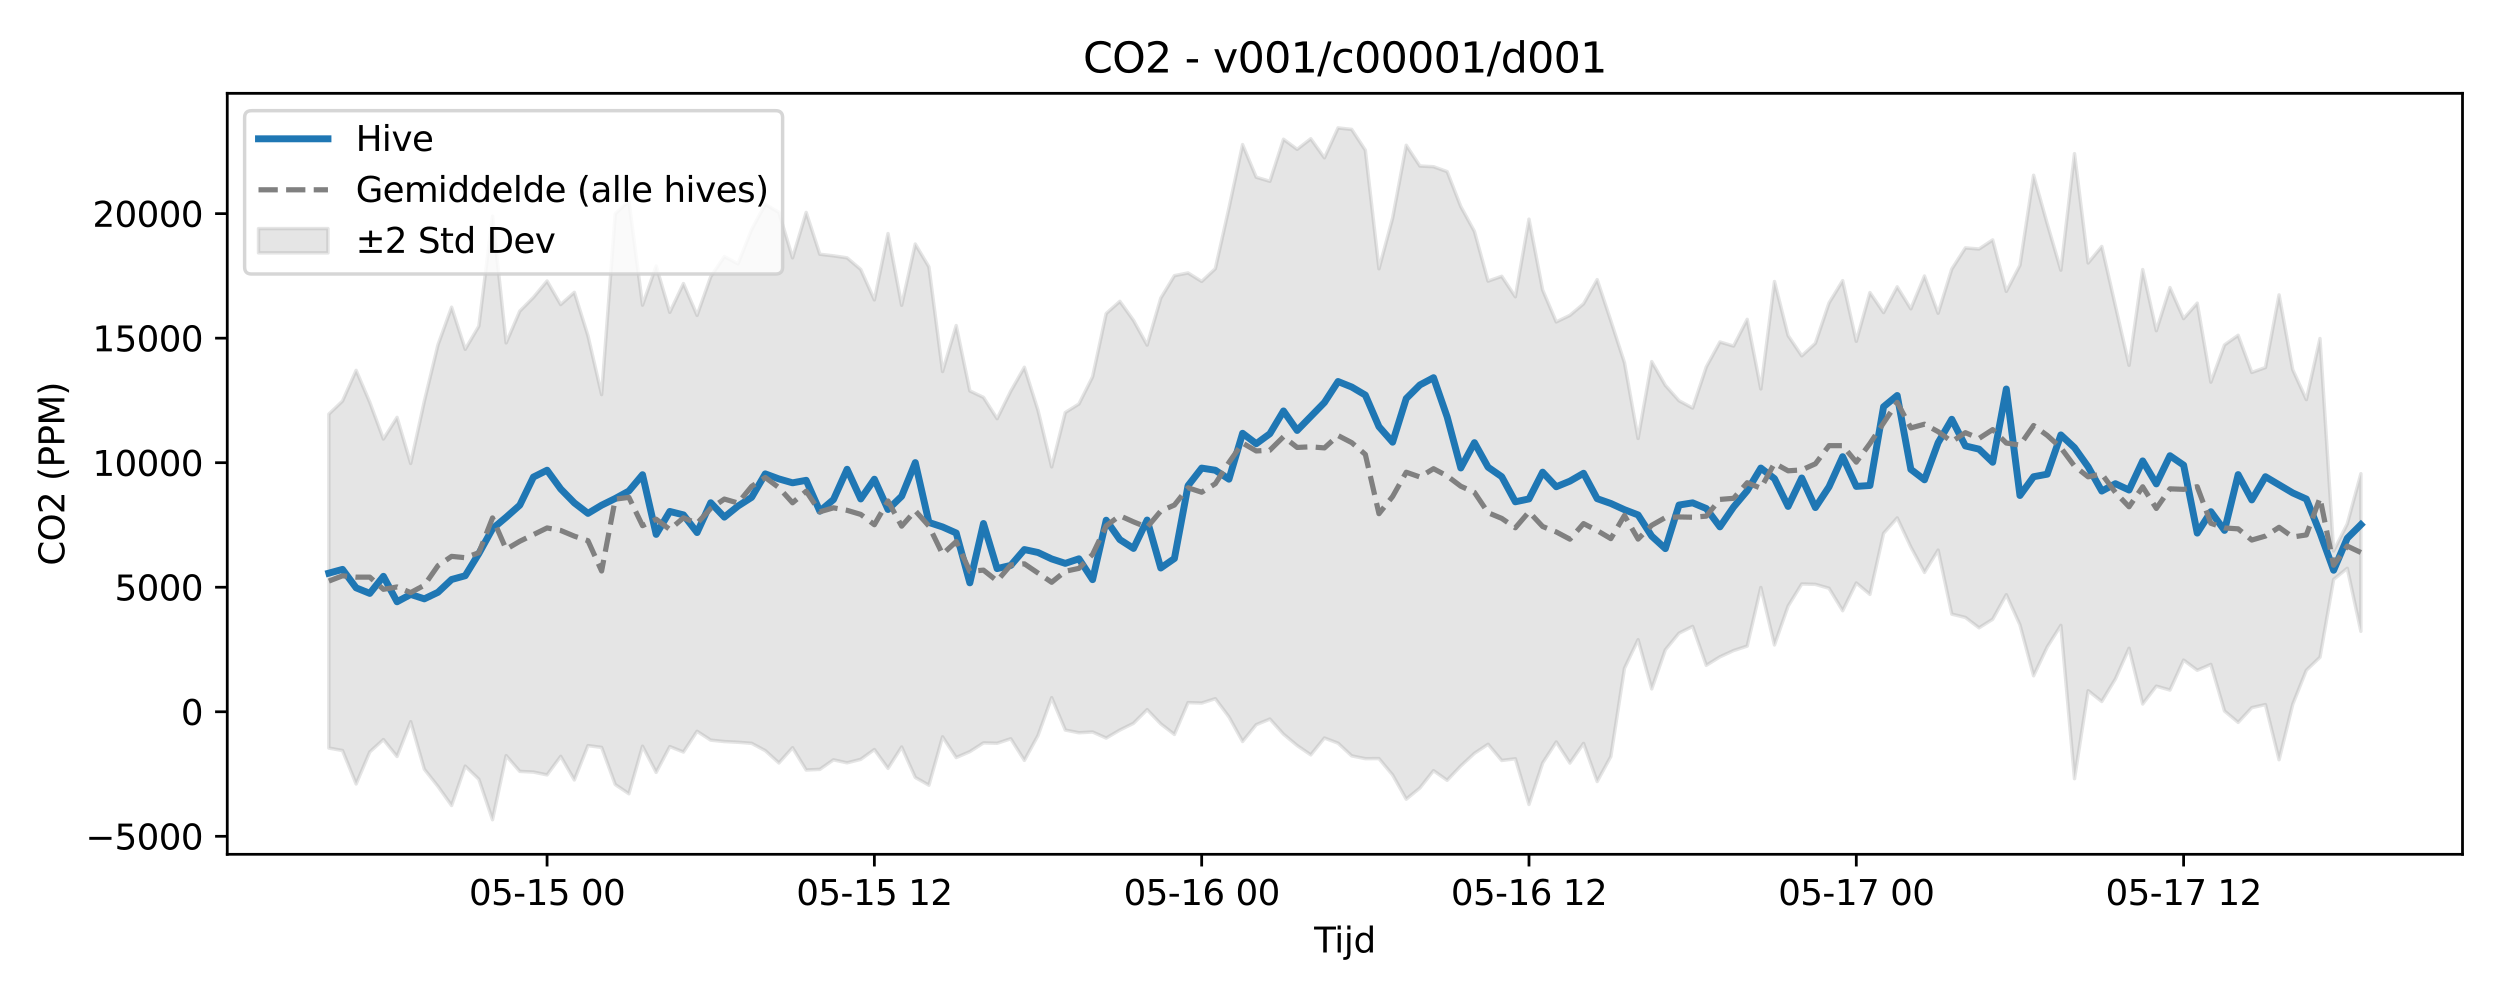 <?xml version="1.0" encoding="utf-8" standalone="no"?>
<!DOCTYPE svg PUBLIC "-//W3C//DTD SVG 1.1//EN"
  "http://www.w3.org/Graphics/SVG/1.1/DTD/svg11.dtd">
<svg xmlns:xlink="http://www.w3.org/1999/xlink" width="720pt" height="288pt" viewBox="0 0 720 288" xmlns="http://www.w3.org/2000/svg" version="1.1">
 <defs>
  <style type="text/css">*{stroke-linejoin: round; stroke-linecap: butt}</style>
 </defs>
 <g id="figure_1">
  <g id="patch_1">
   <path d="M 0 288 
L 720 288 
L 720 0 
L 0 0 
z
" style="fill: #ffffff"/>
  </g>
  <g id="axes_1">
   <g id="patch_2">
    <path d="M 65.45 246.04 
L 709.2 246.04 
L 709.2 26.88 
L 65.45 26.88 
z
" style="fill: #ffffff"/>
   </g>
   <g id="FillBetweenPolyCollection_1">
    <defs>
     <path id="mbfe53ccf9f" d="M 94.711 -168.739 
L 94.711 -72.555 
L 98.639 -71.847 
L 102.567 -62.222 
L 106.494 -71.43 
L 110.422 -75.004 
L 114.35 -70.126 
L 118.278 -80.148 
L 122.205 -66.465 
L 126.133 -61.518 
L 130.061 -56.016 
L 133.988 -67.358 
L 137.916 -63.566 
L 141.844 -51.922 
L 145.771 -70.375 
L 149.699 -65.839 
L 153.627 -65.643 
L 157.555 -64.826 
L 161.482 -70.174 
L 165.41 -63.376 
L 169.338 -73.263 
L 173.265 -72.746 
L 177.193 -62.05 
L 181.121 -59.396 
L 185.048 -73.09 
L 188.976 -65.553 
L 192.904 -72.99 
L 196.832 -71.408 
L 200.759 -77.386 
L 204.687 -74.839 
L 208.615 -74.431 
L 212.542 -74.228 
L 216.47 -73.925 
L 220.398 -71.822 
L 224.325 -68.265 
L 228.253 -72.653 
L 232.181 -66.238 
L 236.109 -66.418 
L 240.036 -69.169 
L 243.964 -68.306 
L 247.892 -69.302 
L 251.819 -72.132 
L 255.747 -66.703 
L 259.675 -72.861 
L 263.602 -64.097 
L 267.53 -61.862 
L 271.458 -75.792 
L 275.386 -69.828 
L 279.313 -71.517 
L 283.241 -74.045 
L 287.169 -73.94 
L 291.096 -75.235 
L 295.024 -69.012 
L 298.952 -76.202 
L 302.879 -87.072 
L 306.807 -77.752 
L 310.735 -76.963 
L 314.663 -77.187 
L 318.59 -75.434 
L 322.518 -77.743 
L 326.446 -79.683 
L 330.373 -83.624 
L 334.301 -79.524 
L 338.229 -76.484 
L 342.156 -85.646 
L 346.084 -85.521 
L 350.012 -86.777 
L 353.94 -81.529 
L 357.867 -74.449 
L 361.795 -79.289 
L 365.723 -80.915 
L 369.65 -76.555 
L 373.578 -73.286 
L 377.506 -70.595 
L 381.433 -75.454 
L 385.361 -73.965 
L 389.289 -70.311 
L 393.217 -69.505 
L 397.144 -69.524 
L 401.072 -64.808 
L 405 -57.842 
L 408.927 -61.063 
L 412.855 -66.044 
L 416.783 -63.276 
L 420.71 -67.404 
L 424.638 -71.04 
L 428.566 -73.646 
L 432.494 -68.979 
L 436.421 -69.474 
L 440.349 -56.308 
L 444.277 -68.233 
L 448.204 -74.312 
L 452.132 -68.246 
L 456.06 -73.902 
L 459.987 -62.924 
L 463.915 -70.121 
L 467.843 -95.517 
L 471.771 -103.771 
L 475.698 -89.599 
L 479.626 -100.86 
L 483.554 -105.647 
L 487.481 -107.594 
L 491.409 -96.389 
L 495.337 -98.827 
L 499.264 -100.634 
L 503.192 -101.928 
L 507.12 -118.801 
L 511.048 -102.253 
L 514.975 -113.442 
L 518.903 -119.812 
L 522.831 -119.701 
L 526.758 -118.579 
L 530.686 -112.114 
L 534.614 -120.1 
L 538.541 -116.815 
L 542.469 -134.402 
L 546.397 -138.836 
L 550.325 -130.461 
L 554.252 -123.151 
L 558.18 -129.571 
L 562.108 -111.133 
L 566.035 -110.174 
L 569.963 -107.184 
L 573.891 -109.648 
L 577.818 -116.718 
L 581.746 -108.03 
L 585.674 -93.376 
L 589.602 -101.662 
L 593.529 -107.893 
L 597.457 -63.744 
L 601.385 -89.079 
L 605.312 -85.968 
L 609.24 -92.462 
L 613.168 -101.301 
L 617.095 -85.248 
L 621.023 -90.386 
L 624.951 -89.261 
L 628.879 -97.89 
L 632.806 -94.963 
L 636.734 -96.643 
L 640.662 -83.223 
L 644.589 -79.945 
L 648.517 -84.187 
L 652.445 -85.082 
L 656.372 -69.194 
L 660.3 -85.14 
L 664.228 -94.968 
L 668.156 -98.718 
L 672.083 -121.129 
L 676.011 -124.331 
L 679.939 -106.176 
L 679.939 -151.571 
L 679.939 -151.571 
L 676.011 -137.126 
L 672.083 -129.316 
L 668.156 -190.509 
L 664.228 -172.911 
L 660.3 -181.556 
L 656.372 -203.066 
L 652.445 -182.153 
L 648.517 -180.744 
L 644.589 -191.442 
L 640.662 -188.669 
L 636.734 -177.937 
L 632.806 -200.693 
L 628.879 -196.249 
L 624.951 -205.172 
L 621.023 -192.765 
L 617.095 -210.365 
L 613.168 -182.804 
L 609.24 -199.883 
L 605.312 -217.02 
L 601.385 -212.27 
L 597.457 -243.749 
L 593.529 -210.196 
L 589.602 -223.555 
L 585.674 -237.526 
L 581.746 -211.611 
L 577.818 -204.088 
L 573.891 -218.904 
L 569.963 -216.289 
L 566.035 -216.607 
L 562.108 -210.497 
L 558.18 -197.783 
L 554.252 -208.51 
L 550.325 -199.062 
L 546.397 -205.387 
L 542.469 -197.98 
L 538.541 -203.743 
L 534.614 -189.713 
L 530.686 -207.173 
L 526.758 -200.736 
L 522.831 -189.141 
L 518.903 -185.522 
L 514.975 -191.37 
L 511.048 -206.918 
L 507.12 -175.982 
L 503.192 -196.033 
L 499.264 -188.337 
L 495.337 -189.512 
L 491.409 -182.314 
L 487.481 -170.478 
L 483.554 -172.599 
L 479.626 -177.018 
L 475.698 -183.851 
L 471.771 -161.713 
L 467.843 -183.57 
L 463.915 -195.626 
L 459.987 -207.461 
L 456.06 -200.502 
L 452.132 -197.186 
L 448.204 -195.291 
L 444.277 -204.503 
L 440.349 -224.881 
L 436.421 -202.535 
L 432.494 -208.434 
L 428.566 -207.035 
L 424.638 -221.353 
L 420.71 -228.522 
L 416.783 -238.578 
L 412.855 -239.986 
L 408.927 -240.192 
L 405 -246.159 
L 401.072 -225.201 
L 397.144 -210.596 
L 393.217 -244.747 
L 389.289 -250.734 
L 385.361 -251.158 
L 381.433 -242.551 
L 377.506 -248.047 
L 373.578 -244.994 
L 369.65 -247.901 
L 365.723 -235.784 
L 361.795 -236.961 
L 357.867 -246.359 
L 353.94 -228.104 
L 350.012 -210.613 
L 346.084 -206.952 
L 342.156 -209.394 
L 338.229 -208.617 
L 334.301 -202.129 
L 330.373 -188.618 
L 326.446 -195.745 
L 322.518 -201.209 
L 318.59 -197.718 
L 314.663 -179.487 
L 310.735 -171.655 
L 306.807 -169.2 
L 302.879 -153.536 
L 298.952 -169.801 
L 295.024 -182.22 
L 291.096 -175.342 
L 287.169 -167.423 
L 283.241 -173.556 
L 279.313 -175.422 
L 275.386 -194.235 
L 271.458 -181.004 
L 267.53 -211.136 
L 263.602 -217.717 
L 259.675 -200.076 
L 255.747 -220.736 
L 251.819 -201.631 
L 247.892 -210.402 
L 243.964 -213.745 
L 240.036 -214.321 
L 236.109 -214.778 
L 232.181 -226.817 
L 228.253 -213.743 
L 224.325 -226.844 
L 220.398 -229.158 
L 216.47 -221.926 
L 212.542 -212.033 
L 208.615 -214.105 
L 204.687 -208.302 
L 200.759 -197.178 
L 196.832 -206.328 
L 192.904 -198.048 
L 188.976 -211.383 
L 185.048 -200.125 
L 181.121 -230.116 
L 177.193 -226.444 
L 173.265 -174.367 
L 169.338 -191.289 
L 165.41 -203.805 
L 161.482 -200.29 
L 157.555 -207.072 
L 153.627 -202.358 
L 149.699 -198.39 
L 145.771 -189.245 
L 141.844 -225.744 
L 137.916 -194.085 
L 133.988 -187.406 
L 130.061 -199.525 
L 126.133 -188.665 
L 122.205 -172.435 
L 118.278 -154.523 
L 114.35 -167.793 
L 110.422 -161.553 
L 106.494 -172.149 
L 102.567 -181.331 
L 98.639 -172.491 
L 94.711 -168.739 
z
" style="stroke: #808080; stroke-opacity: 0.2"/>
    </defs>
    <g clip-path="url(#pd4dfefdb74)">
     <use xlink:href="#mbfe53ccf9f" x="0" y="288" style="fill: #808080; fill-opacity: 0.2; stroke: #808080; stroke-opacity: 0.2"/>
    </g>
   </g>
   <g id="matplotlib.axis_1">
    <g id="xtick_1">
     <g id="line2d_1">
      <defs>
       <path id="m1e38fa1145" d="M 0 0 
L 0 3.5 
" style="stroke: #000000; stroke-width: 0.8"/>
      </defs>
      <g>
       <use xlink:href="#m1e38fa1145" x="157.555" y="246.04" style="stroke: #000000; stroke-width: 0.8"/>
      </g>
     </g>
     <g id="text_1">
      <!-- 05-15 00 -->
      <g transform="translate(135.074 260.638) scale(0.1 -0.1)">
       <defs>
        <path id="DejaVuSans-30" d="M 2034 4250 
Q 1547 4250 1301 3770 
Q 1056 3291 1056 2328 
Q 1056 1369 1301 889 
Q 1547 409 2034 409 
Q 2525 409 2770 889 
Q 3016 1369 3016 2328 
Q 3016 3291 2770 3770 
Q 2525 4250 2034 4250 
z
M 2034 4750 
Q 2819 4750 3233 4129 
Q 3647 3509 3647 2328 
Q 3647 1150 3233 529 
Q 2819 -91 2034 -91 
Q 1250 -91 836 529 
Q 422 1150 422 2328 
Q 422 3509 836 4129 
Q 1250 4750 2034 4750 
z
" transform="scale(0.016)"/>
        <path id="DejaVuSans-35" d="M 691 4666 
L 3169 4666 
L 3169 4134 
L 1269 4134 
L 1269 2991 
Q 1406 3038 1543 3061 
Q 1681 3084 1819 3084 
Q 2600 3084 3056 2656 
Q 3513 2228 3513 1497 
Q 3513 744 3044 326 
Q 2575 -91 1722 -91 
Q 1428 -91 1123 -41 
Q 819 9 494 109 
L 494 744 
Q 775 591 1075 516 
Q 1375 441 1709 441 
Q 2250 441 2565 725 
Q 2881 1009 2881 1497 
Q 2881 1984 2565 2268 
Q 2250 2553 1709 2553 
Q 1456 2553 1204 2497 
Q 953 2441 691 2322 
L 691 4666 
z
" transform="scale(0.016)"/>
        <path id="DejaVuSans-2d" d="M 313 2009 
L 1997 2009 
L 1997 1497 
L 313 1497 
L 313 2009 
z
" transform="scale(0.016)"/>
        <path id="DejaVuSans-31" d="M 794 531 
L 1825 531 
L 1825 4091 
L 703 3866 
L 703 4441 
L 1819 4666 
L 2450 4666 
L 2450 531 
L 3481 531 
L 3481 0 
L 794 0 
L 794 531 
z
" transform="scale(0.016)"/>
        <path id="DejaVuSans-20" transform="scale(0.016)"/>
       </defs>
       <use xlink:href="#DejaVuSans-30"/>
       <use xlink:href="#DejaVuSans-35" transform="translate(63.623 0)"/>
       <use xlink:href="#DejaVuSans-2d" transform="translate(127.246 0)"/>
       <use xlink:href="#DejaVuSans-31" transform="translate(163.33 0)"/>
       <use xlink:href="#DejaVuSans-35" transform="translate(226.953 0)"/>
       <use xlink:href="#DejaVuSans-20" transform="translate(290.576 0)"/>
       <use xlink:href="#DejaVuSans-30" transform="translate(322.363 0)"/>
       <use xlink:href="#DejaVuSans-30" transform="translate(385.986 0)"/>
      </g>
     </g>
    </g>
    <g id="xtick_2">
     <g id="line2d_2">
      <g>
       <use xlink:href="#m1e38fa1145" x="251.819" y="246.04" style="stroke: #000000; stroke-width: 0.8"/>
      </g>
     </g>
     <g id="text_2">
      <!-- 05-15 12 -->
      <g transform="translate(229.339 260.638) scale(0.1 -0.1)">
       <defs>
        <path id="DejaVuSans-32" d="M 1228 531 
L 3431 531 
L 3431 0 
L 469 0 
L 469 531 
Q 828 903 1448 1529 
Q 2069 2156 2228 2338 
Q 2531 2678 2651 2914 
Q 2772 3150 2772 3378 
Q 2772 3750 2511 3984 
Q 2250 4219 1831 4219 
Q 1534 4219 1204 4116 
Q 875 4013 500 3803 
L 500 4441 
Q 881 4594 1212 4672 
Q 1544 4750 1819 4750 
Q 2544 4750 2975 4387 
Q 3406 4025 3406 3419 
Q 3406 3131 3298 2873 
Q 3191 2616 2906 2266 
Q 2828 2175 2409 1742 
Q 1991 1309 1228 531 
z
" transform="scale(0.016)"/>
       </defs>
       <use xlink:href="#DejaVuSans-30"/>
       <use xlink:href="#DejaVuSans-35" transform="translate(63.623 0)"/>
       <use xlink:href="#DejaVuSans-2d" transform="translate(127.246 0)"/>
       <use xlink:href="#DejaVuSans-31" transform="translate(163.33 0)"/>
       <use xlink:href="#DejaVuSans-35" transform="translate(226.953 0)"/>
       <use xlink:href="#DejaVuSans-20" transform="translate(290.576 0)"/>
       <use xlink:href="#DejaVuSans-31" transform="translate(322.363 0)"/>
       <use xlink:href="#DejaVuSans-32" transform="translate(385.986 0)"/>
      </g>
     </g>
    </g>
    <g id="xtick_3">
     <g id="line2d_3">
      <g>
       <use xlink:href="#m1e38fa1145" x="346.084" y="246.04" style="stroke: #000000; stroke-width: 0.8"/>
      </g>
     </g>
     <g id="text_3">
      <!-- 05-16 00 -->
      <g transform="translate(323.604 260.638) scale(0.1 -0.1)">
       <defs>
        <path id="DejaVuSans-36" d="M 2113 2584 
Q 1688 2584 1439 2293 
Q 1191 2003 1191 1497 
Q 1191 994 1439 701 
Q 1688 409 2113 409 
Q 2538 409 2786 701 
Q 3034 994 3034 1497 
Q 3034 2003 2786 2293 
Q 2538 2584 2113 2584 
z
M 3366 4563 
L 3366 3988 
Q 3128 4100 2886 4159 
Q 2644 4219 2406 4219 
Q 1781 4219 1451 3797 
Q 1122 3375 1075 2522 
Q 1259 2794 1537 2939 
Q 1816 3084 2150 3084 
Q 2853 3084 3261 2657 
Q 3669 2231 3669 1497 
Q 3669 778 3244 343 
Q 2819 -91 2113 -91 
Q 1303 -91 875 529 
Q 447 1150 447 2328 
Q 447 3434 972 4092 
Q 1497 4750 2381 4750 
Q 2619 4750 2861 4703 
Q 3103 4656 3366 4563 
z
" transform="scale(0.016)"/>
       </defs>
       <use xlink:href="#DejaVuSans-30"/>
       <use xlink:href="#DejaVuSans-35" transform="translate(63.623 0)"/>
       <use xlink:href="#DejaVuSans-2d" transform="translate(127.246 0)"/>
       <use xlink:href="#DejaVuSans-31" transform="translate(163.33 0)"/>
       <use xlink:href="#DejaVuSans-36" transform="translate(226.953 0)"/>
       <use xlink:href="#DejaVuSans-20" transform="translate(290.576 0)"/>
       <use xlink:href="#DejaVuSans-30" transform="translate(322.363 0)"/>
       <use xlink:href="#DejaVuSans-30" transform="translate(385.986 0)"/>
      </g>
     </g>
    </g>
    <g id="xtick_4">
     <g id="line2d_4">
      <g>
       <use xlink:href="#m1e38fa1145" x="440.349" y="246.04" style="stroke: #000000; stroke-width: 0.8"/>
      </g>
     </g>
     <g id="text_4">
      <!-- 05-16 12 -->
      <g transform="translate(417.868 260.638) scale(0.1 -0.1)">
       <use xlink:href="#DejaVuSans-30"/>
       <use xlink:href="#DejaVuSans-35" transform="translate(63.623 0)"/>
       <use xlink:href="#DejaVuSans-2d" transform="translate(127.246 0)"/>
       <use xlink:href="#DejaVuSans-31" transform="translate(163.33 0)"/>
       <use xlink:href="#DejaVuSans-36" transform="translate(226.953 0)"/>
       <use xlink:href="#DejaVuSans-20" transform="translate(290.576 0)"/>
       <use xlink:href="#DejaVuSans-31" transform="translate(322.363 0)"/>
       <use xlink:href="#DejaVuSans-32" transform="translate(385.986 0)"/>
      </g>
     </g>
    </g>
    <g id="xtick_5">
     <g id="line2d_5">
      <g>
       <use xlink:href="#m1e38fa1145" x="534.614" y="246.04" style="stroke: #000000; stroke-width: 0.8"/>
      </g>
     </g>
     <g id="text_5">
      <!-- 05-17 00 -->
      <g transform="translate(512.133 260.638) scale(0.1 -0.1)">
       <defs>
        <path id="DejaVuSans-37" d="M 525 4666 
L 3525 4666 
L 3525 4397 
L 1831 0 
L 1172 0 
L 2766 4134 
L 525 4134 
L 525 4666 
z
" transform="scale(0.016)"/>
       </defs>
       <use xlink:href="#DejaVuSans-30"/>
       <use xlink:href="#DejaVuSans-35" transform="translate(63.623 0)"/>
       <use xlink:href="#DejaVuSans-2d" transform="translate(127.246 0)"/>
       <use xlink:href="#DejaVuSans-31" transform="translate(163.33 0)"/>
       <use xlink:href="#DejaVuSans-37" transform="translate(226.953 0)"/>
       <use xlink:href="#DejaVuSans-20" transform="translate(290.576 0)"/>
       <use xlink:href="#DejaVuSans-30" transform="translate(322.363 0)"/>
       <use xlink:href="#DejaVuSans-30" transform="translate(385.986 0)"/>
      </g>
     </g>
    </g>
    <g id="xtick_6">
     <g id="line2d_6">
      <g>
       <use xlink:href="#m1e38fa1145" x="628.879" y="246.04" style="stroke: #000000; stroke-width: 0.8"/>
      </g>
     </g>
     <g id="text_6">
      <!-- 05-17 12 -->
      <g transform="translate(606.398 260.638) scale(0.1 -0.1)">
       <use xlink:href="#DejaVuSans-30"/>
       <use xlink:href="#DejaVuSans-35" transform="translate(63.623 0)"/>
       <use xlink:href="#DejaVuSans-2d" transform="translate(127.246 0)"/>
       <use xlink:href="#DejaVuSans-31" transform="translate(163.33 0)"/>
       <use xlink:href="#DejaVuSans-37" transform="translate(226.953 0)"/>
       <use xlink:href="#DejaVuSans-20" transform="translate(290.576 0)"/>
       <use xlink:href="#DejaVuSans-31" transform="translate(322.363 0)"/>
       <use xlink:href="#DejaVuSans-32" transform="translate(385.986 0)"/>
      </g>
     </g>
    </g>
    <g id="text_7">
     <!-- Tijd -->
     <g transform="translate(378.475 274.317) scale(0.1 -0.1)">
      <defs>
       <path id="DejaVuSans-54" d="M -19 4666 
L 3928 4666 
L 3928 4134 
L 2272 4134 
L 2272 0 
L 1638 0 
L 1638 4134 
L -19 4134 
L -19 4666 
z
" transform="scale(0.016)"/>
       <path id="DejaVuSans-69" d="M 603 3500 
L 1178 3500 
L 1178 0 
L 603 0 
L 603 3500 
z
M 603 4863 
L 1178 4863 
L 1178 4134 
L 603 4134 
L 603 4863 
z
" transform="scale(0.016)"/>
       <path id="DejaVuSans-6a" d="M 603 3500 
L 1178 3500 
L 1178 -63 
Q 1178 -731 923 -1031 
Q 669 -1331 103 -1331 
L -116 -1331 
L -116 -844 
L 38 -844 
Q 366 -844 484 -692 
Q 603 -541 603 -63 
L 603 3500 
z
M 603 4863 
L 1178 4863 
L 1178 4134 
L 603 4134 
L 603 4863 
z
" transform="scale(0.016)"/>
       <path id="DejaVuSans-64" d="M 2906 2969 
L 2906 4863 
L 3481 4863 
L 3481 0 
L 2906 0 
L 2906 525 
Q 2725 213 2448 61 
Q 2172 -91 1784 -91 
Q 1150 -91 751 415 
Q 353 922 353 1747 
Q 353 2572 751 3078 
Q 1150 3584 1784 3584 
Q 2172 3584 2448 3432 
Q 2725 3281 2906 2969 
z
M 947 1747 
Q 947 1113 1208 752 
Q 1469 391 1925 391 
Q 2381 391 2643 752 
Q 2906 1113 2906 1747 
Q 2906 2381 2643 2742 
Q 2381 3103 1925 3103 
Q 1469 3103 1208 2742 
Q 947 2381 947 1747 
z
" transform="scale(0.016)"/>
      </defs>
      <use xlink:href="#DejaVuSans-54"/>
      <use xlink:href="#DejaVuSans-69" transform="translate(57.959 0)"/>
      <use xlink:href="#DejaVuSans-6a" transform="translate(85.742 0)"/>
      <use xlink:href="#DejaVuSans-64" transform="translate(113.525 0)"/>
     </g>
    </g>
   </g>
   <g id="matplotlib.axis_2">
    <g id="ytick_1">
     <g id="line2d_7">
      <defs>
       <path id="m5df2d1b86d" d="M 0 0 
L -3.5 0 
" style="stroke: #000000; stroke-width: 0.8"/>
      </defs>
      <g>
       <use xlink:href="#m5df2d1b86d" x="65.45" y="240.855" style="stroke: #000000; stroke-width: 0.8"/>
      </g>
     </g>
     <g id="text_8">
      <!-- −5000 -->
      <g transform="translate(24.62 244.654) scale(0.1 -0.1)">
       <defs>
        <path id="DejaVuSans-2212" d="M 678 2272 
L 4684 2272 
L 4684 1741 
L 678 1741 
L 678 2272 
z
" transform="scale(0.016)"/>
       </defs>
       <use xlink:href="#DejaVuSans-2212"/>
       <use xlink:href="#DejaVuSans-35" transform="translate(83.789 0)"/>
       <use xlink:href="#DejaVuSans-30" transform="translate(147.412 0)"/>
       <use xlink:href="#DejaVuSans-30" transform="translate(211.035 0)"/>
       <use xlink:href="#DejaVuSans-30" transform="translate(274.658 0)"/>
      </g>
     </g>
    </g>
    <g id="ytick_2">
     <g id="line2d_8">
      <g>
       <use xlink:href="#m5df2d1b86d" x="65.45" y="204.989" style="stroke: #000000; stroke-width: 0.8"/>
      </g>
     </g>
     <g id="text_9">
      <!-- 0 -->
      <g transform="translate(52.087 208.788) scale(0.1 -0.1)">
       <use xlink:href="#DejaVuSans-30"/>
      </g>
     </g>
    </g>
    <g id="ytick_3">
     <g id="line2d_9">
      <g>
       <use xlink:href="#m5df2d1b86d" x="65.45" y="169.124" style="stroke: #000000; stroke-width: 0.8"/>
      </g>
     </g>
     <g id="text_10">
      <!-- 5000 -->
      <g transform="translate(33 172.923) scale(0.1 -0.1)">
       <use xlink:href="#DejaVuSans-35"/>
       <use xlink:href="#DejaVuSans-30" transform="translate(63.623 0)"/>
       <use xlink:href="#DejaVuSans-30" transform="translate(127.246 0)"/>
       <use xlink:href="#DejaVuSans-30" transform="translate(190.869 0)"/>
      </g>
     </g>
    </g>
    <g id="ytick_4">
     <g id="line2d_10">
      <g>
       <use xlink:href="#m5df2d1b86d" x="65.45" y="133.259" style="stroke: #000000; stroke-width: 0.8"/>
      </g>
     </g>
     <g id="text_11">
      <!-- 10000 -->
      <g transform="translate(26.637 137.058) scale(0.1 -0.1)">
       <use xlink:href="#DejaVuSans-31"/>
       <use xlink:href="#DejaVuSans-30" transform="translate(63.623 0)"/>
       <use xlink:href="#DejaVuSans-30" transform="translate(127.246 0)"/>
       <use xlink:href="#DejaVuSans-30" transform="translate(190.869 0)"/>
       <use xlink:href="#DejaVuSans-30" transform="translate(254.492 0)"/>
      </g>
     </g>
    </g>
    <g id="ytick_5">
     <g id="line2d_11">
      <g>
       <use xlink:href="#m5df2d1b86d" x="65.45" y="97.393" style="stroke: #000000; stroke-width: 0.8"/>
      </g>
     </g>
     <g id="text_12">
      <!-- 15000 -->
      <g transform="translate(26.637 101.192) scale(0.1 -0.1)">
       <use xlink:href="#DejaVuSans-31"/>
       <use xlink:href="#DejaVuSans-35" transform="translate(63.623 0)"/>
       <use xlink:href="#DejaVuSans-30" transform="translate(127.246 0)"/>
       <use xlink:href="#DejaVuSans-30" transform="translate(190.869 0)"/>
       <use xlink:href="#DejaVuSans-30" transform="translate(254.492 0)"/>
      </g>
     </g>
    </g>
    <g id="ytick_6">
     <g id="line2d_12">
      <g>
       <use xlink:href="#m5df2d1b86d" x="65.45" y="61.528" style="stroke: #000000; stroke-width: 0.8"/>
      </g>
     </g>
     <g id="text_13">
      <!-- 20000 -->
      <g transform="translate(26.637 65.327) scale(0.1 -0.1)">
       <use xlink:href="#DejaVuSans-32"/>
       <use xlink:href="#DejaVuSans-30" transform="translate(63.623 0)"/>
       <use xlink:href="#DejaVuSans-30" transform="translate(127.246 0)"/>
       <use xlink:href="#DejaVuSans-30" transform="translate(190.869 0)"/>
       <use xlink:href="#DejaVuSans-30" transform="translate(254.492 0)"/>
      </g>
     </g>
    </g>
    <g id="text_14">
     <!-- CO2 (PPM) -->
     <g transform="translate(18.541 162.903) rotate(-90) scale(0.1 -0.1)">
      <defs>
       <path id="DejaVuSans-43" d="M 4122 4306 
L 4122 3641 
Q 3803 3938 3442 4084 
Q 3081 4231 2675 4231 
Q 1875 4231 1450 3742 
Q 1025 3253 1025 2328 
Q 1025 1406 1450 917 
Q 1875 428 2675 428 
Q 3081 428 3442 575 
Q 3803 722 4122 1019 
L 4122 359 
Q 3791 134 3420 21 
Q 3050 -91 2638 -91 
Q 1578 -91 968 557 
Q 359 1206 359 2328 
Q 359 3453 968 4101 
Q 1578 4750 2638 4750 
Q 3056 4750 3426 4639 
Q 3797 4528 4122 4306 
z
" transform="scale(0.016)"/>
       <path id="DejaVuSans-4f" d="M 2522 4238 
Q 1834 4238 1429 3725 
Q 1025 3213 1025 2328 
Q 1025 1447 1429 934 
Q 1834 422 2522 422 
Q 3209 422 3611 934 
Q 4013 1447 4013 2328 
Q 4013 3213 3611 3725 
Q 3209 4238 2522 4238 
z
M 2522 4750 
Q 3503 4750 4090 4092 
Q 4678 3434 4678 2328 
Q 4678 1225 4090 567 
Q 3503 -91 2522 -91 
Q 1538 -91 948 565 
Q 359 1222 359 2328 
Q 359 3434 948 4092 
Q 1538 4750 2522 4750 
z
" transform="scale(0.016)"/>
       <path id="DejaVuSans-28" d="M 1984 4856 
Q 1566 4138 1362 3434 
Q 1159 2731 1159 2009 
Q 1159 1288 1364 580 
Q 1569 -128 1984 -844 
L 1484 -844 
Q 1016 -109 783 600 
Q 550 1309 550 2009 
Q 550 2706 781 3412 
Q 1013 4119 1484 4856 
L 1984 4856 
z
" transform="scale(0.016)"/>
       <path id="DejaVuSans-50" d="M 1259 4147 
L 1259 2394 
L 2053 2394 
Q 2494 2394 2734 2622 
Q 2975 2850 2975 3272 
Q 2975 3691 2734 3919 
Q 2494 4147 2053 4147 
L 1259 4147 
z
M 628 4666 
L 2053 4666 
Q 2838 4666 3239 4311 
Q 3641 3956 3641 3272 
Q 3641 2581 3239 2228 
Q 2838 1875 2053 1875 
L 1259 1875 
L 1259 0 
L 628 0 
L 628 4666 
z
" transform="scale(0.016)"/>
       <path id="DejaVuSans-4d" d="M 628 4666 
L 1569 4666 
L 2759 1491 
L 3956 4666 
L 4897 4666 
L 4897 0 
L 4281 0 
L 4281 4097 
L 3078 897 
L 2444 897 
L 1241 4097 
L 1241 0 
L 628 0 
L 628 4666 
z
" transform="scale(0.016)"/>
       <path id="DejaVuSans-29" d="M 513 4856 
L 1013 4856 
Q 1481 4119 1714 3412 
Q 1947 2706 1947 2009 
Q 1947 1309 1714 600 
Q 1481 -109 1013 -844 
L 513 -844 
Q 928 -128 1133 580 
Q 1338 1288 1338 2009 
Q 1338 2731 1133 3434 
Q 928 4138 513 4856 
z
" transform="scale(0.016)"/>
      </defs>
      <use xlink:href="#DejaVuSans-43"/>
      <use xlink:href="#DejaVuSans-4f" transform="translate(69.824 0)"/>
      <use xlink:href="#DejaVuSans-32" transform="translate(148.535 0)"/>
      <use xlink:href="#DejaVuSans-20" transform="translate(212.158 0)"/>
      <use xlink:href="#DejaVuSans-28" transform="translate(243.945 0)"/>
      <use xlink:href="#DejaVuSans-50" transform="translate(282.959 0)"/>
      <use xlink:href="#DejaVuSans-50" transform="translate(343.262 0)"/>
      <use xlink:href="#DejaVuSans-4d" transform="translate(403.564 0)"/>
      <use xlink:href="#DejaVuSans-29" transform="translate(489.844 0)"/>
     </g>
    </g>
   </g>
   <g id="line2d_13">
    <path d="M 94.711 165.064 
L 98.639 163.988 
L 102.567 169.298 
L 106.494 170.896 
L 110.422 165.989 
L 114.35 173.308 
L 118.278 171.194 
L 122.205 172.467 
L 126.133 170.585 
L 130.061 166.891 
L 133.988 165.812 
L 137.916 159.402 
L 141.844 152.267 
L 145.771 148.97 
L 149.699 145.486 
L 153.627 137.393 
L 157.555 135.427 
L 161.482 140.821 
L 165.41 144.833 
L 169.338 147.851 
L 173.265 145.501 
L 177.193 143.566 
L 181.121 141.412 
L 185.048 136.723 
L 188.976 153.898 
L 192.904 147.299 
L 196.832 148.284 
L 200.759 153.369 
L 204.687 144.796 
L 208.615 148.929 
L 212.542 145.752 
L 216.47 143.231 
L 220.398 136.479 
L 224.325 137.926 
L 228.253 139.052 
L 232.181 138.332 
L 236.109 147.21 
L 240.036 143.887 
L 243.964 135.155 
L 247.892 143.695 
L 251.819 138.017 
L 255.747 146.722 
L 259.675 142.923 
L 263.602 133.237 
L 267.53 150.46 
L 271.458 151.76 
L 275.386 153.503 
L 279.313 167.854 
L 283.241 150.775 
L 287.169 163.756 
L 291.096 162.831 
L 295.024 158.273 
L 298.952 159.12 
L 302.879 160.97 
L 306.807 162.25 
L 310.735 160.939 
L 314.663 166.936 
L 318.59 149.824 
L 322.518 155.407 
L 326.446 157.943 
L 330.373 149.78 
L 334.301 163.581 
L 338.229 160.851 
L 342.156 139.87 
L 346.084 134.813 
L 350.012 135.427 
L 353.94 138.002 
L 357.867 124.79 
L 361.795 127.788 
L 365.723 124.914 
L 369.65 118.358 
L 373.578 123.965 
L 381.433 115.919 
L 385.361 109.879 
L 389.289 111.46 
L 393.217 113.786 
L 397.144 122.877 
L 401.072 127.348 
L 405 114.776 
L 408.927 110.867 
L 412.855 108.777 
L 416.783 120.089 
L 420.71 134.77 
L 424.638 127.491 
L 428.566 134.554 
L 432.494 137.285 
L 436.421 144.518 
L 440.349 143.688 
L 444.277 135.984 
L 448.204 140.185 
L 452.132 138.571 
L 456.06 136.302 
L 459.987 143.616 
L 463.915 144.998 
L 467.843 146.789 
L 471.771 148.298 
L 475.698 154.41 
L 479.626 157.998 
L 483.554 145.448 
L 487.481 144.819 
L 491.409 146.455 
L 495.337 151.732 
L 499.264 146.015 
L 503.192 141.328 
L 507.12 134.798 
L 511.048 137.852 
L 514.975 145.847 
L 518.903 137.665 
L 522.831 146.17 
L 526.758 140.202 
L 530.686 131.53 
L 534.614 140.08 
L 538.541 139.819 
L 542.469 117.141 
L 546.397 113.91 
L 550.325 135.181 
L 554.252 138.182 
L 558.18 127.491 
L 562.108 120.759 
L 566.035 128.431 
L 569.963 129.352 
L 573.891 133.129 
L 577.818 112.043 
L 581.746 142.695 
L 585.674 137.297 
L 589.602 136.565 
L 593.529 125.263 
L 597.457 128.931 
L 601.385 134.452 
L 605.312 141.425 
L 609.24 139.305 
L 613.168 141.127 
L 617.095 132.749 
L 621.023 139.356 
L 624.951 131.25 
L 628.879 133.951 
L 632.806 153.527 
L 636.734 147.375 
L 640.662 152.748 
L 644.589 136.687 
L 648.517 143.972 
L 652.445 137.292 
L 660.3 141.956 
L 664.228 143.726 
L 668.156 153.405 
L 672.083 164.225 
L 676.011 155.01 
L 679.939 151.102 
L 679.939 151.102 
" clip-path="url(#pd4dfefdb74)" style="fill: none; stroke: #1f77b4; stroke-width: 2; stroke-linecap: square"/>
   </g>
   <g id="line2d_14">
    <path d="M 94.711 167.353 
L 98.639 165.831 
L 102.567 166.223 
L 106.494 166.211 
L 110.422 169.722 
L 114.35 169.04 
L 118.278 170.665 
L 122.205 168.55 
L 126.133 162.908 
L 130.061 160.23 
L 133.988 160.618 
L 137.916 159.174 
L 141.844 149.167 
L 145.771 158.19 
L 149.699 155.886 
L 157.555 152.051 
L 161.482 152.768 
L 165.41 154.41 
L 169.338 155.724 
L 173.265 164.443 
L 177.193 143.753 
L 181.121 143.244 
L 185.048 151.393 
L 188.976 149.532 
L 192.904 152.481 
L 196.832 149.132 
L 200.759 150.718 
L 204.687 146.43 
L 208.615 143.732 
L 212.542 144.87 
L 216.47 140.074 
L 220.398 137.51 
L 224.325 140.446 
L 228.253 144.802 
L 232.181 141.472 
L 236.109 147.402 
L 240.036 146.255 
L 243.964 146.974 
L 247.892 148.148 
L 251.819 151.118 
L 255.747 144.281 
L 259.675 151.532 
L 263.602 147.093 
L 267.53 151.501 
L 271.458 159.602 
L 275.386 155.969 
L 279.313 164.531 
L 283.241 164.2 
L 287.169 167.318 
L 291.096 162.712 
L 295.024 162.384 
L 302.879 167.696 
L 306.807 164.524 
L 310.735 163.691 
L 314.663 159.663 
L 318.59 151.424 
L 322.518 148.524 
L 326.446 150.286 
L 330.373 151.879 
L 334.301 147.174 
L 338.229 145.45 
L 342.156 140.48 
L 346.084 141.764 
L 350.012 139.305 
L 353.94 133.184 
L 357.867 127.596 
L 361.795 129.875 
L 365.723 129.65 
L 369.65 125.772 
L 373.578 128.86 
L 377.506 128.679 
L 381.433 128.998 
L 385.361 125.439 
L 389.289 127.477 
L 393.217 130.874 
L 397.144 147.94 
L 401.072 142.995 
L 405 135.999 
L 408.927 137.372 
L 412.855 134.985 
L 416.783 137.073 
L 420.71 140.037 
L 424.638 141.803 
L 428.566 147.66 
L 432.494 149.294 
L 436.421 151.995 
L 440.349 147.406 
L 444.277 151.632 
L 448.204 153.199 
L 452.132 155.284 
L 456.06 150.798 
L 459.987 152.808 
L 463.915 155.126 
L 467.843 148.456 
L 471.771 155.258 
L 475.698 151.275 
L 479.626 149.061 
L 483.554 148.877 
L 487.481 148.964 
L 491.409 148.649 
L 495.337 143.83 
L 499.264 143.514 
L 503.192 139.02 
L 507.12 140.609 
L 511.048 133.415 
L 514.975 135.594 
L 518.903 135.333 
L 522.831 133.579 
L 526.758 128.343 
L 530.686 128.357 
L 534.614 133.094 
L 538.541 127.721 
L 546.397 115.889 
L 550.325 123.239 
L 554.252 122.169 
L 558.18 124.323 
L 562.108 127.185 
L 566.035 124.61 
L 569.963 126.263 
L 573.891 123.724 
L 577.818 127.597 
L 581.746 128.18 
L 585.674 122.549 
L 589.602 125.391 
L 593.529 128.956 
L 597.457 134.254 
L 601.385 137.325 
L 605.312 136.506 
L 609.24 141.827 
L 613.168 145.947 
L 617.095 140.193 
L 621.023 146.424 
L 624.951 140.783 
L 628.879 140.931 
L 632.806 140.172 
L 636.734 150.71 
L 640.662 152.054 
L 644.589 152.307 
L 648.517 155.535 
L 652.445 154.383 
L 656.372 151.87 
L 660.3 154.652 
L 664.228 154.061 
L 668.156 143.386 
L 672.083 162.777 
L 676.011 157.272 
L 679.939 159.126 
L 679.939 159.126 
" clip-path="url(#pd4dfefdb74)" style="fill: none; stroke-dasharray: 5.55,2.4; stroke-dashoffset: 0; stroke: #808080; stroke-width: 1.5"/>
   </g>
   <g id="patch_3">
    <path d="M 65.45 246.04 
L 65.45 26.88 
" style="fill: none; stroke: #000000; stroke-width: 0.8; stroke-linejoin: miter; stroke-linecap: square"/>
   </g>
   <g id="patch_4">
    <path d="M 709.2 246.04 
L 709.2 26.88 
" style="fill: none; stroke: #000000; stroke-width: 0.8; stroke-linejoin: miter; stroke-linecap: square"/>
   </g>
   <g id="patch_5">
    <path d="M 65.45 246.04 
L 709.2 246.04 
" style="fill: none; stroke: #000000; stroke-width: 0.8; stroke-linejoin: miter; stroke-linecap: square"/>
   </g>
   <g id="patch_6">
    <path d="M 65.45 26.88 
L 709.2 26.88 
" style="fill: none; stroke: #000000; stroke-width: 0.8; stroke-linejoin: miter; stroke-linecap: square"/>
   </g>
   <g id="text_15">
    <!-- CO2 - v001/c00001/d001 -->
    <g transform="translate(311.922 20.88) scale(0.12 -0.12)">
     <defs>
      <path id="DejaVuSans-76" d="M 191 3500 
L 800 3500 
L 1894 563 
L 2988 3500 
L 3597 3500 
L 2284 0 
L 1503 0 
L 191 3500 
z
" transform="scale(0.016)"/>
      <path id="DejaVuSans-2f" d="M 1625 4666 
L 2156 4666 
L 531 -594 
L 0 -594 
L 1625 4666 
z
" transform="scale(0.016)"/>
      <path id="DejaVuSans-63" d="M 3122 3366 
L 3122 2828 
Q 2878 2963 2633 3030 
Q 2388 3097 2138 3097 
Q 1578 3097 1268 2742 
Q 959 2388 959 1747 
Q 959 1106 1268 751 
Q 1578 397 2138 397 
Q 2388 397 2633 464 
Q 2878 531 3122 666 
L 3122 134 
Q 2881 22 2623 -34 
Q 2366 -91 2075 -91 
Q 1284 -91 818 406 
Q 353 903 353 1747 
Q 353 2603 823 3093 
Q 1294 3584 2113 3584 
Q 2378 3584 2631 3529 
Q 2884 3475 3122 3366 
z
" transform="scale(0.016)"/>
     </defs>
     <use xlink:href="#DejaVuSans-43"/>
     <use xlink:href="#DejaVuSans-4f" transform="translate(69.824 0)"/>
     <use xlink:href="#DejaVuSans-32" transform="translate(148.535 0)"/>
     <use xlink:href="#DejaVuSans-20" transform="translate(212.158 0)"/>
     <use xlink:href="#DejaVuSans-2d" transform="translate(243.945 0)"/>
     <use xlink:href="#DejaVuSans-20" transform="translate(280.029 0)"/>
     <use xlink:href="#DejaVuSans-76" transform="translate(311.816 0)"/>
     <use xlink:href="#DejaVuSans-30" transform="translate(370.996 0)"/>
     <use xlink:href="#DejaVuSans-30" transform="translate(434.619 0)"/>
     <use xlink:href="#DejaVuSans-31" transform="translate(498.242 0)"/>
     <use xlink:href="#DejaVuSans-2f" transform="translate(561.865 0)"/>
     <use xlink:href="#DejaVuSans-63" transform="translate(595.557 0)"/>
     <use xlink:href="#DejaVuSans-30" transform="translate(650.537 0)"/>
     <use xlink:href="#DejaVuSans-30" transform="translate(714.16 0)"/>
     <use xlink:href="#DejaVuSans-30" transform="translate(777.783 0)"/>
     <use xlink:href="#DejaVuSans-30" transform="translate(841.406 0)"/>
     <use xlink:href="#DejaVuSans-31" transform="translate(905.029 0)"/>
     <use xlink:href="#DejaVuSans-2f" transform="translate(968.652 0)"/>
     <use xlink:href="#DejaVuSans-64" transform="translate(1002.344 0)"/>
     <use xlink:href="#DejaVuSans-30" transform="translate(1065.82 0)"/>
     <use xlink:href="#DejaVuSans-30" transform="translate(1129.443 0)"/>
     <use xlink:href="#DejaVuSans-31" transform="translate(1193.066 0)"/>
    </g>
   </g>
   <g id="legend_1">
    <g id="patch_7">
     <path d="M 72.45 78.914 
L 223.394 78.914 
Q 225.394 78.914 225.394 76.914 
L 225.394 33.88 
Q 225.394 31.88 223.394 31.88 
L 72.45 31.88 
Q 70.45 31.88 70.45 33.88 
L 70.45 76.914 
Q 70.45 78.914 72.45 78.914 
z
" style="fill: #ffffff; opacity: 0.8; stroke: #cccccc; stroke-linejoin: miter"/>
    </g>
    <g id="line2d_15">
     <path d="M 74.45 39.978 
L 84.45 39.978 
L 94.45 39.978 
" style="fill: none; stroke: #1f77b4; stroke-width: 2; stroke-linecap: square"/>
    </g>
    <g id="text_16">
     <!-- Hive -->
     <g transform="translate(102.45 43.478) scale(0.1 -0.1)">
      <defs>
       <path id="DejaVuSans-48" d="M 628 4666 
L 1259 4666 
L 1259 2753 
L 3553 2753 
L 3553 4666 
L 4184 4666 
L 4184 0 
L 3553 0 
L 3553 2222 
L 1259 2222 
L 1259 0 
L 628 0 
L 628 4666 
z
" transform="scale(0.016)"/>
       <path id="DejaVuSans-65" d="M 3597 1894 
L 3597 1613 
L 953 1613 
Q 991 1019 1311 708 
Q 1631 397 2203 397 
Q 2534 397 2845 478 
Q 3156 559 3463 722 
L 3463 178 
Q 3153 47 2828 -22 
Q 2503 -91 2169 -91 
Q 1331 -91 842 396 
Q 353 884 353 1716 
Q 353 2575 817 3079 
Q 1281 3584 2069 3584 
Q 2775 3584 3186 3129 
Q 3597 2675 3597 1894 
z
M 3022 2063 
Q 3016 2534 2758 2815 
Q 2500 3097 2075 3097 
Q 1594 3097 1305 2825 
Q 1016 2553 972 2059 
L 3022 2063 
z
" transform="scale(0.016)"/>
      </defs>
      <use xlink:href="#DejaVuSans-48"/>
      <use xlink:href="#DejaVuSans-69" transform="translate(75.195 0)"/>
      <use xlink:href="#DejaVuSans-76" transform="translate(102.979 0)"/>
      <use xlink:href="#DejaVuSans-65" transform="translate(162.158 0)"/>
     </g>
    </g>
    <g id="line2d_16">
     <path d="M 74.45 54.657 
L 84.45 54.657 
L 94.45 54.657 
" style="fill: none; stroke-dasharray: 5.55,2.4; stroke-dashoffset: 0; stroke: #808080; stroke-width: 1.5"/>
    </g>
    <g id="text_17">
     <!-- Gemiddelde (alle hives) -->
     <g transform="translate(102.45 58.157) scale(0.1 -0.1)">
      <defs>
       <path id="DejaVuSans-47" d="M 3809 666 
L 3809 1919 
L 2778 1919 
L 2778 2438 
L 4434 2438 
L 4434 434 
Q 4069 175 3628 42 
Q 3188 -91 2688 -91 
Q 1594 -91 976 548 
Q 359 1188 359 2328 
Q 359 3472 976 4111 
Q 1594 4750 2688 4750 
Q 3144 4750 3555 4637 
Q 3966 4525 4313 4306 
L 4313 3634 
Q 3963 3931 3569 4081 
Q 3175 4231 2741 4231 
Q 1884 4231 1454 3753 
Q 1025 3275 1025 2328 
Q 1025 1384 1454 906 
Q 1884 428 2741 428 
Q 3075 428 3337 486 
Q 3600 544 3809 666 
z
" transform="scale(0.016)"/>
       <path id="DejaVuSans-6d" d="M 3328 2828 
Q 3544 3216 3844 3400 
Q 4144 3584 4550 3584 
Q 5097 3584 5394 3201 
Q 5691 2819 5691 2113 
L 5691 0 
L 5113 0 
L 5113 2094 
Q 5113 2597 4934 2840 
Q 4756 3084 4391 3084 
Q 3944 3084 3684 2787 
Q 3425 2491 3425 1978 
L 3425 0 
L 2847 0 
L 2847 2094 
Q 2847 2600 2669 2842 
Q 2491 3084 2119 3084 
Q 1678 3084 1418 2786 
Q 1159 2488 1159 1978 
L 1159 0 
L 581 0 
L 581 3500 
L 1159 3500 
L 1159 2956 
Q 1356 3278 1631 3431 
Q 1906 3584 2284 3584 
Q 2666 3584 2933 3390 
Q 3200 3197 3328 2828 
z
" transform="scale(0.016)"/>
       <path id="DejaVuSans-6c" d="M 603 4863 
L 1178 4863 
L 1178 0 
L 603 0 
L 603 4863 
z
" transform="scale(0.016)"/>
       <path id="DejaVuSans-61" d="M 2194 1759 
Q 1497 1759 1228 1600 
Q 959 1441 959 1056 
Q 959 750 1161 570 
Q 1363 391 1709 391 
Q 2188 391 2477 730 
Q 2766 1069 2766 1631 
L 2766 1759 
L 2194 1759 
z
M 3341 1997 
L 3341 0 
L 2766 0 
L 2766 531 
Q 2569 213 2275 61 
Q 1981 -91 1556 -91 
Q 1019 -91 701 211 
Q 384 513 384 1019 
Q 384 1609 779 1909 
Q 1175 2209 1959 2209 
L 2766 2209 
L 2766 2266 
Q 2766 2663 2505 2880 
Q 2244 3097 1772 3097 
Q 1472 3097 1187 3025 
Q 903 2953 641 2809 
L 641 3341 
Q 956 3463 1253 3523 
Q 1550 3584 1831 3584 
Q 2591 3584 2966 3190 
Q 3341 2797 3341 1997 
z
" transform="scale(0.016)"/>
       <path id="DejaVuSans-68" d="M 3513 2113 
L 3513 0 
L 2938 0 
L 2938 2094 
Q 2938 2591 2744 2837 
Q 2550 3084 2163 3084 
Q 1697 3084 1428 2787 
Q 1159 2491 1159 1978 
L 1159 0 
L 581 0 
L 581 4863 
L 1159 4863 
L 1159 2956 
Q 1366 3272 1645 3428 
Q 1925 3584 2291 3584 
Q 2894 3584 3203 3211 
Q 3513 2838 3513 2113 
z
" transform="scale(0.016)"/>
       <path id="DejaVuSans-73" d="M 2834 3397 
L 2834 2853 
Q 2591 2978 2328 3040 
Q 2066 3103 1784 3103 
Q 1356 3103 1142 2972 
Q 928 2841 928 2578 
Q 928 2378 1081 2264 
Q 1234 2150 1697 2047 
L 1894 2003 
Q 2506 1872 2764 1633 
Q 3022 1394 3022 966 
Q 3022 478 2636 193 
Q 2250 -91 1575 -91 
Q 1294 -91 989 -36 
Q 684 19 347 128 
L 347 722 
Q 666 556 975 473 
Q 1284 391 1588 391 
Q 1994 391 2212 530 
Q 2431 669 2431 922 
Q 2431 1156 2273 1281 
Q 2116 1406 1581 1522 
L 1381 1569 
Q 847 1681 609 1914 
Q 372 2147 372 2553 
Q 372 3047 722 3315 
Q 1072 3584 1716 3584 
Q 2034 3584 2315 3537 
Q 2597 3491 2834 3397 
z
" transform="scale(0.016)"/>
      </defs>
      <use xlink:href="#DejaVuSans-47"/>
      <use xlink:href="#DejaVuSans-65" transform="translate(77.49 0)"/>
      <use xlink:href="#DejaVuSans-6d" transform="translate(139.014 0)"/>
      <use xlink:href="#DejaVuSans-69" transform="translate(236.426 0)"/>
      <use xlink:href="#DejaVuSans-64" transform="translate(264.209 0)"/>
      <use xlink:href="#DejaVuSans-64" transform="translate(327.686 0)"/>
      <use xlink:href="#DejaVuSans-65" transform="translate(391.162 0)"/>
      <use xlink:href="#DejaVuSans-6c" transform="translate(452.686 0)"/>
      <use xlink:href="#DejaVuSans-64" transform="translate(480.469 0)"/>
      <use xlink:href="#DejaVuSans-65" transform="translate(543.945 0)"/>
      <use xlink:href="#DejaVuSans-20" transform="translate(605.469 0)"/>
      <use xlink:href="#DejaVuSans-28" transform="translate(637.256 0)"/>
      <use xlink:href="#DejaVuSans-61" transform="translate(676.27 0)"/>
      <use xlink:href="#DejaVuSans-6c" transform="translate(737.549 0)"/>
      <use xlink:href="#DejaVuSans-6c" transform="translate(765.332 0)"/>
      <use xlink:href="#DejaVuSans-65" transform="translate(793.115 0)"/>
      <use xlink:href="#DejaVuSans-20" transform="translate(854.639 0)"/>
      <use xlink:href="#DejaVuSans-68" transform="translate(886.426 0)"/>
      <use xlink:href="#DejaVuSans-69" transform="translate(949.805 0)"/>
      <use xlink:href="#DejaVuSans-76" transform="translate(977.588 0)"/>
      <use xlink:href="#DejaVuSans-65" transform="translate(1036.768 0)"/>
      <use xlink:href="#DejaVuSans-73" transform="translate(1098.291 0)"/>
      <use xlink:href="#DejaVuSans-29" transform="translate(1150.391 0)"/>
     </g>
    </g>
    <g id="patch_8">
     <path d="M 74.45 72.835 
L 94.45 72.835 
L 94.45 65.835 
L 74.45 65.835 
z
" style="fill: #808080; fill-opacity: 0.2; stroke: #808080; stroke-opacity: 0.2; stroke-linejoin: miter"/>
    </g>
    <g id="text_18">
     <!-- ±2 Std Dev -->
     <g transform="translate(102.45 72.835) scale(0.1 -0.1)">
      <defs>
       <path id="DejaVuSans-b1" d="M 2944 4013 
L 2944 2803 
L 4684 2803 
L 4684 2272 
L 2944 2272 
L 2944 1063 
L 2419 1063 
L 2419 2272 
L 678 2272 
L 678 2803 
L 2419 2803 
L 2419 4013 
L 2944 4013 
z
M 678 531 
L 4684 531 
L 4684 0 
L 678 0 
L 678 531 
z
" transform="scale(0.016)"/>
       <path id="DejaVuSans-53" d="M 3425 4513 
L 3425 3897 
Q 3066 4069 2747 4153 
Q 2428 4238 2131 4238 
Q 1616 4238 1336 4038 
Q 1056 3838 1056 3469 
Q 1056 3159 1242 3001 
Q 1428 2844 1947 2747 
L 2328 2669 
Q 3034 2534 3370 2195 
Q 3706 1856 3706 1288 
Q 3706 609 3251 259 
Q 2797 -91 1919 -91 
Q 1588 -91 1214 -16 
Q 841 59 441 206 
L 441 856 
Q 825 641 1194 531 
Q 1563 422 1919 422 
Q 2459 422 2753 634 
Q 3047 847 3047 1241 
Q 3047 1584 2836 1778 
Q 2625 1972 2144 2069 
L 1759 2144 
Q 1053 2284 737 2584 
Q 422 2884 422 3419 
Q 422 4038 858 4394 
Q 1294 4750 2059 4750 
Q 2388 4750 2728 4690 
Q 3069 4631 3425 4513 
z
" transform="scale(0.016)"/>
       <path id="DejaVuSans-74" d="M 1172 4494 
L 1172 3500 
L 2356 3500 
L 2356 3053 
L 1172 3053 
L 1172 1153 
Q 1172 725 1289 603 
Q 1406 481 1766 481 
L 2356 481 
L 2356 0 
L 1766 0 
Q 1100 0 847 248 
Q 594 497 594 1153 
L 594 3053 
L 172 3053 
L 172 3500 
L 594 3500 
L 594 4494 
L 1172 4494 
z
" transform="scale(0.016)"/>
       <path id="DejaVuSans-44" d="M 1259 4147 
L 1259 519 
L 2022 519 
Q 2988 519 3436 956 
Q 3884 1394 3884 2338 
Q 3884 3275 3436 3711 
Q 2988 4147 2022 4147 
L 1259 4147 
z
M 628 4666 
L 1925 4666 
Q 3281 4666 3915 4102 
Q 4550 3538 4550 2338 
Q 4550 1131 3912 565 
Q 3275 0 1925 0 
L 628 0 
L 628 4666 
z
" transform="scale(0.016)"/>
      </defs>
      <use xlink:href="#DejaVuSans-b1"/>
      <use xlink:href="#DejaVuSans-32" transform="translate(83.789 0)"/>
      <use xlink:href="#DejaVuSans-20" transform="translate(147.412 0)"/>
      <use xlink:href="#DejaVuSans-53" transform="translate(179.199 0)"/>
      <use xlink:href="#DejaVuSans-74" transform="translate(242.676 0)"/>
      <use xlink:href="#DejaVuSans-64" transform="translate(281.885 0)"/>
      <use xlink:href="#DejaVuSans-20" transform="translate(345.361 0)"/>
      <use xlink:href="#DejaVuSans-44" transform="translate(377.148 0)"/>
      <use xlink:href="#DejaVuSans-65" transform="translate(454.15 0)"/>
      <use xlink:href="#DejaVuSans-76" transform="translate(515.674 0)"/>
     </g>
    </g>
   </g>
  </g>
 </g>
 <defs>
  <clipPath id="pd4dfefdb74">
   <rect x="65.45" y="26.88" width="643.75" height="219.16"/>
  </clipPath>
 </defs>
</svg>
